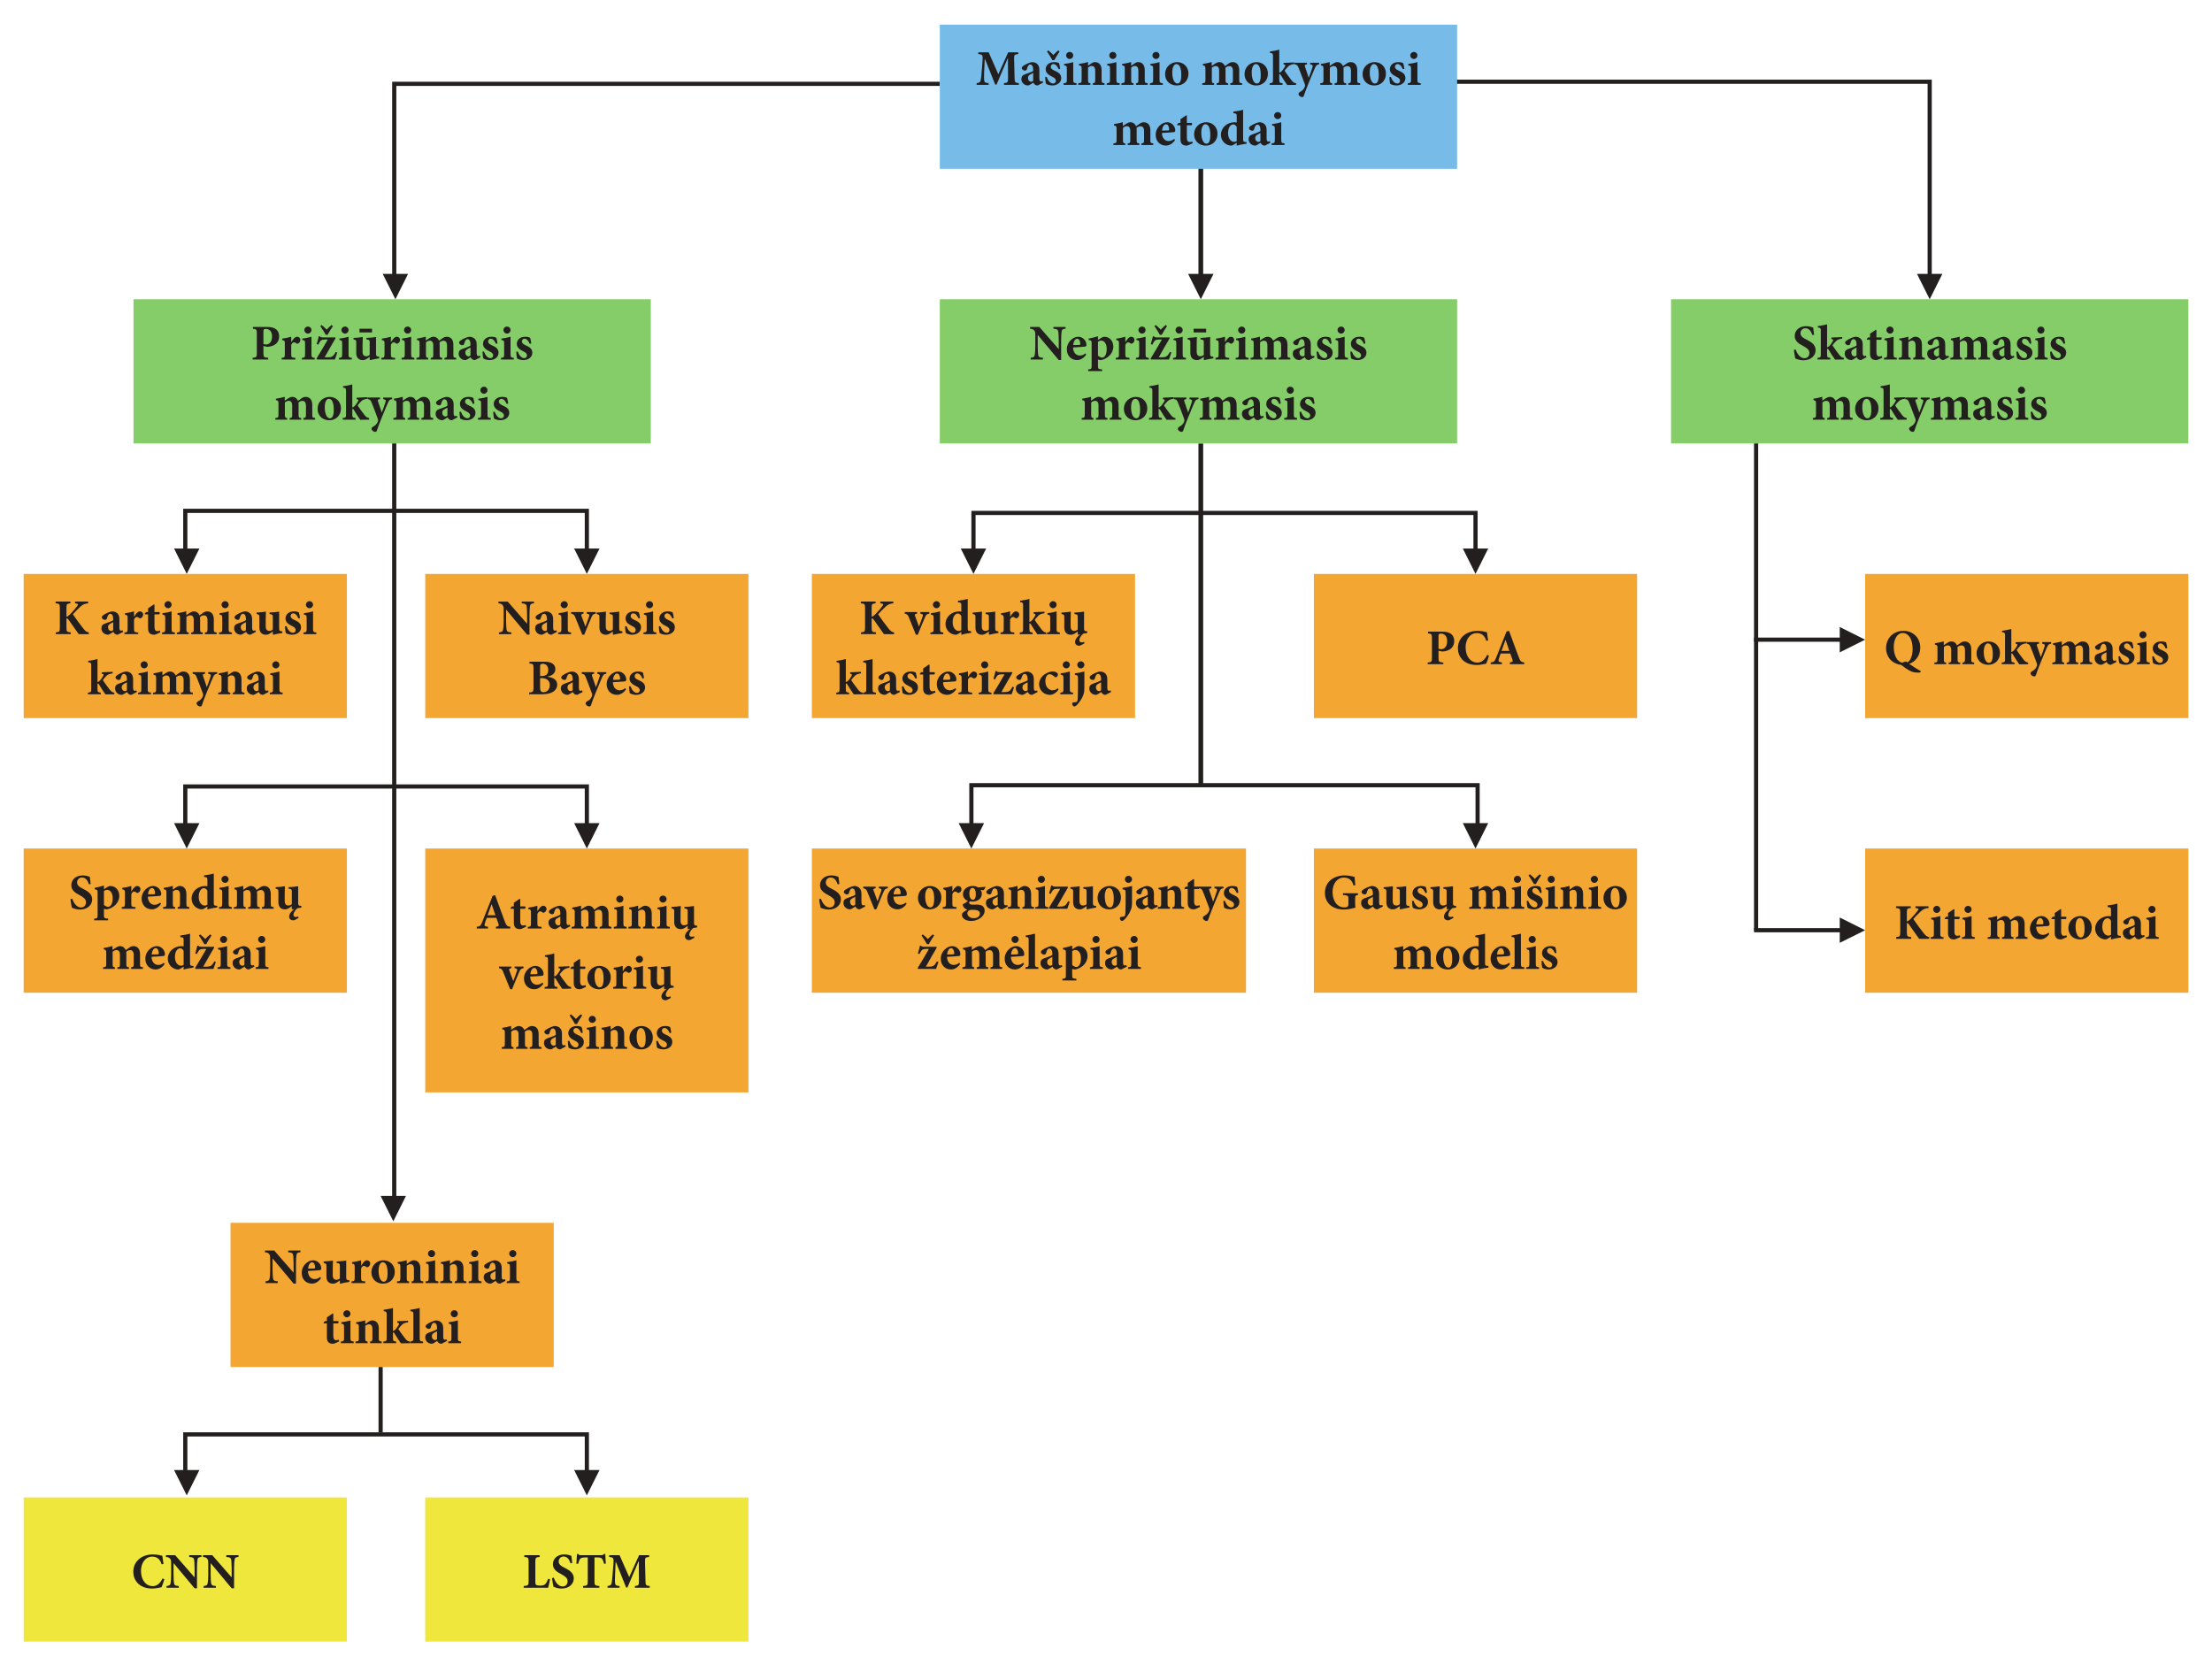 <?xml version="1.0" encoding="UTF-8"?>
<svg width="529.6pt" height="398.55pt" version="1.2" viewBox="0 0 529.6 398.55" xmlns="http://www.w3.org/2000/svg" xmlns:xlink="http://www.w3.org/1999/xlink">
 <defs>
  <symbol id="glyph0-1" overflow="visible">
   <path d="m8.688-7.797h-2.922v0.422c0.875 0.047 1.125 0.25 1.188 0.766 0.016 0.344 0.094 0.906 0.094 1.969v2.109h-0.047l-4.594-5.266h-2.219v0.422c0.516 0.047 0.781 0.141 1 0.422 0.234 0.281 0.25 0.516 0.25 1.297v2.5c0 1.062-0.062 1.578-0.125 1.984-0.047 0.516-0.312 0.703-0.984 0.75v0.422h2.938v-0.422c-0.891-0.031-1.094-0.266-1.156-0.797-0.031-0.359-0.094-0.875-0.094-1.938v-2.703h0.031l5 5.984h0.578v-4.766c0-1.062 0.062-1.625 0.109-2 0.047-0.547 0.312-0.703 0.953-0.734z"/>
  </symbol>
  <symbol id="glyph0-2" overflow="visible">
   <path d="m4.781-1.469c-0.406 0.359-0.859 0.516-1.328 0.516-0.844 0-1.562-0.656-1.609-1.938 1.172-0.047 2.625-0.172 2.844-0.188 0.281-0.047 0.359-0.203 0.359-0.438 0-0.984-0.844-1.938-1.953-1.938-0.656 0-1.312 0.328-1.844 0.859-0.5 0.484-0.891 1.25-0.891 2.172 0 1.375 0.891 2.562 2.484 2.562 0.5 0 1.422-0.234 2.156-1.328zm-1.938-3.5c0.469 0 0.734 0.625 0.734 1.234-0.016 0.203-0.078 0.234-0.25 0.25-0.5 0-0.938 0.016-1.438 0.031 0.078-0.969 0.5-1.516 0.953-1.516z"/>
  </symbol>
  <symbol id="glyph0-3" overflow="visible">
   <path d="m2.531-4.688v-0.875c-0.797 0.219-1.578 0.438-2.219 0.547v0.359c0.594 0.078 0.703 0.141 0.703 0.812v5.375c0 0.688-0.062 0.781-0.828 0.844v0.391h3.344v-0.391c-0.938-0.078-1-0.156-1-0.844v-1.531c0.188 0.078 0.453 0.141 0.75 0.141 1.547-0.344 2.922-1.516 2.922-3.266 0-1.156-0.75-2.328-2.172-2.328-0.203 0-0.422 0.094-0.656 0.234zm0 0.438c0.219-0.172 0.453-0.281 0.766-0.281 0.594 0 1.328 0.531 1.328 2.016 0 1.25-0.453 2.062-1.109 2.062-0.297 0-0.75-0.25-0.984-0.469z"/>
  </symbol>
  <symbol id="glyph0-4" overflow="visible">
   <path d="m2.641-4.188v-1.266c-0.75 0.219-1.453 0.359-2.172 0.453v0.328c0.547 0.141 0.641 0.188 0.641 0.797v2.609c0 0.75-0.109 0.812-0.766 0.875v0.391h3.297v-0.391c-0.922-0.078-1-0.125-1-0.875v-2.219c0.203-0.469 0.438-0.625 0.672-0.625 0.203 0 0.344 0.078 0.547 0.25 0.094 0.062 0.203 0.109 0.375 0.047 0.328-0.125 0.594-0.453 0.594-0.891 0-0.406-0.328-0.75-0.812-0.75-0.438 0-0.906 0.516-1.344 1.266z"/>
  </symbol>
  <symbol id="glyph0-5" overflow="visible">
   <path d="m1.781-6.203c0.484 0 0.859-0.391 0.859-0.844 0-0.484-0.375-0.844-0.859-0.844-0.453 0-0.844 0.359-0.844 0.844 0 0.453 0.391 0.844 0.844 0.844zm1.641 6.203v-0.391c-0.719-0.094-0.781-0.156-0.781-0.984v-4.078c-0.672 0.203-1.469 0.359-2.188 0.438v0.344c0.578 0.094 0.656 0.141 0.656 0.922v2.375c0 0.859-0.062 0.906-0.766 0.984v0.391z"/>
  </symbol>
  <symbol id="glyph0-6" overflow="visible">
   <path d="m4.922-1.828-0.203 0.344c-0.453 0.797-0.859 0.953-1.703 0.953h-0.766c0.922-1.609 1.703-3.031 2.641-4.609l-0.109-0.156h-2.938c-0.469 0-0.641-0.078-0.734-0.266h-0.266c-0.125 0.531-0.312 1.281-0.5 1.859l0.375 0.156 0.203-0.391c0.344-0.672 0.641-0.844 1.438-0.844h0.641c-0.922 1.594-1.734 3.016-2.719 4.594l0.156 0.188h4.266c0.141-0.375 0.344-0.984 0.562-1.656zm-1.016-6.438c-0.453 0.375-0.812 0.75-1.172 1.109-0.375-0.375-0.734-0.734-1.203-1.109l-0.312 0.266c0.484 0.719 0.875 1.312 1.297 2.078h0.453c0.422-0.75 0.766-1.359 1.266-2.078z"/>
  </symbol>
  <symbol id="glyph0-7" overflow="visible">
   <path d="m6.5-0.672-0.266-0.031c-0.422-0.047-0.5-0.156-0.5-0.781v-3.906c-0.797 0.125-1.547 0.188-2.297 0.219v0.344c0.734 0.141 0.781 0.188 0.781 0.797v2.922c-0.281 0.25-0.547 0.328-0.875 0.328-0.422 0-0.828-0.281-0.828-1.062v-1.734c0-0.688 0.016-1.312 0.047-1.812-0.766 0.109-1.5 0.188-2.219 0.219v0.344c0.609 0.156 0.656 0.203 0.656 0.781v2.484c0 1.062 0.562 1.703 1.562 1.703 0.375 0 0.703-0.125 1.047-0.359 0.266-0.156 0.391-0.266 0.609-0.438v0.719l0.094 0.078c0.766-0.172 1.484-0.328 2.188-0.422zm-1.719-5.812v-0.891h-3v0.891z"/>
  </symbol>
  <symbol id="glyph0-8" overflow="visible">
   <path d="m9.891 0v-0.391c-0.641-0.094-0.688-0.125-0.688-0.812v-2.312c0-1.219-0.562-1.938-1.609-1.938-0.359 0-0.688 0.156-0.953 0.344-0.281 0.203-0.562 0.375-0.859 0.609-0.219-0.547-0.703-0.953-1.359-0.953-0.359 0-0.672 0.156-1.047 0.391-0.266 0.156-0.5 0.328-0.766 0.516v-0.922c-0.734 0.203-1.547 0.375-2.109 0.453v0.344c0.562 0.094 0.609 0.203 0.609 0.891v2.516c0 0.766-0.062 0.797-0.75 0.875v0.391h2.828v-0.391c-0.469-0.062-0.547-0.125-0.547-0.812v-2.922c0.328-0.25 0.641-0.391 0.922-0.391 0.453 0 0.828 0.266 0.828 1.125v2.188c0 0.719-0.047 0.734-0.609 0.812v0.391h2.766v-0.391c-0.531-0.062-0.625-0.125-0.625-0.812v-2.422c0-0.172-0.016-0.344-0.031-0.484 0.391-0.312 0.703-0.391 0.938-0.391 0.391 0 0.859 0.188 0.859 1.172v2.062c0 0.766-0.109 0.812-0.625 0.875v0.391z"/>
  </symbol>
  <symbol id="glyph0-9" overflow="visible">
   <path d="m5.578-0.547-0.125-0.375c-0.125 0.047-0.25 0.094-0.406 0.094-0.188 0-0.375-0.156-0.375-0.703v-1.984c0-0.672-0.109-1.188-0.625-1.578-0.328-0.25-0.688-0.359-1.172-0.359-0.688 0.125-1.547 0.547-2 0.859-0.281 0.203-0.422 0.359-0.422 0.578 0 0.312 0.438 0.594 0.75 0.594 0.25 0 0.422-0.094 0.5-0.406 0.094-0.375 0.203-0.656 0.344-0.828 0.109-0.141 0.25-0.219 0.406-0.219 0.438 0 0.734 0.422 0.734 1.172v0.359c-0.281 0.25-1.203 0.531-1.922 0.797-0.625 0.234-0.906 0.531-0.906 1.156 0 0.75 0.594 1.531 1.625 1.531 0.219 0 0.781-0.391 1.25-0.688 0.047 0.141 0.141 0.297 0.312 0.438 0.156 0.141 0.406 0.25 0.719 0.25zm-2.391-0.406c-0.219 0.156-0.344 0.203-0.516 0.203-0.266 0-0.719-0.266-0.719-0.938 0-0.406 0.188-0.609 0.562-0.812 0.25-0.125 0.453-0.266 0.672-0.375z"/>
  </symbol>
  <symbol id="glyph0-10" overflow="visible">
   <path d="m4.062-3.859c-0.031-0.25-0.172-1.094-0.297-1.375-0.281-0.125-0.594-0.219-1.156-0.219-1.25 0-2.016 0.766-2.016 1.703 0 1.031 0.984 1.5 1.531 1.781 0.75 0.344 0.906 0.656 0.906 1 0 0.359-0.266 0.641-0.656 0.641-0.734 0-1.281-0.828-1.547-1.578l-0.359 0.031c0.016 0.578 0.125 1.422 0.188 1.609 0.25 0.188 0.875 0.406 1.516 0.406 1.016 0 2.141-0.578 2.141-1.766 0-0.938-0.641-1.359-1.609-1.781-0.609-0.281-0.891-0.547-0.891-0.922 0-0.391 0.297-0.656 0.609-0.656 0.562 0 0.953 0.5 1.281 1.234z"/>
  </symbol>
  <symbol id="glyph0-11" overflow="visible"></symbol>
  <symbol id="glyph0-12" overflow="visible">
   <path d="m3.219-5.453c-1.328 0-2.859 0.984-2.859 2.922 0 1.312 0.922 2.672 2.812 2.672 1.406 0 2.781-0.953 2.781-2.891 0-1.438-1.062-2.703-2.734-2.703zm-0.156 0.469c0.75 0 1.172 0.922 1.172 2.594 0 1.766-0.484 2.062-0.938 2.062-0.75 0-1.219-1.156-1.219-2.641 0-1.375 0.484-2.016 0.984-2.016z"/>
  </symbol>
  <symbol id="glyph0-13" overflow="visible">
   <path d="m6.438 0v-0.391c-0.422-0.062-0.625-0.172-1.016-0.609-0.375-0.469-1.422-1.875-1.734-2.406 0.328-0.453 0.516-0.656 0.844-0.984 0.328-0.344 0.734-0.5 1.5-0.625v-0.359l-2.594 0.109v0.359c0.453 0.062 0.5 0.219 0.359 0.484s-0.438 0.734-0.703 1.031c-0.172 0.203-0.406 0.406-0.688 0.469v-5.516c-0.812 0.234-1.672 0.359-2.219 0.438v0.328c0.625 0.094 0.719 0.156 0.719 0.828v5.547c0 0.797-0.078 0.812-0.797 0.906v0.391h3.078v-0.391c-0.688-0.094-0.781-0.125-0.781-0.906v-1.266c0.047-0.016 0.078-0.016 0.094-0.016 0.078 0 0.156 0.062 0.266 0.219 0.516 0.859 1.203 1.938 1.547 2.391z"/>
  </symbol>
  <symbol id="glyph0-14" overflow="visible">
   <path d="m5.797-5.297h-2.156v0.375c0.578 0.109 0.703 0.266 0.578 0.656-0.219 0.688-0.625 1.891-0.906 2.562l-0.906-2.672c-0.125-0.375-0.031-0.453 0.484-0.547v-0.375h-2.969v0.375c0.562 0.078 0.703 0.234 0.922 0.75 0.219 0.531 0.891 2.234 1.516 3.969 0.062 0.188 0.094 0.375 0.047 0.562-0.047 0.125-0.125 0.281-0.234 0.5-0.234 0.359-0.5 0.594-0.984 0.844-0.234 0.156-0.328 0.281-0.328 0.469 0 0.438 0.516 0.75 0.844 0.75 0.203 0 0.359-0.047 0.438-0.312 0.219-0.672 0.469-1.422 1.266-3.359 0.703-1.672 1.094-2.672 1.391-3.312s0.422-0.766 1-0.859z"/>
  </symbol>
  <symbol id="glyph0-15" overflow="visible">
   <path d="m8.391 0v-0.422c-0.484-0.062-0.812-0.281-1.297-0.891-0.859-1.094-1.75-2.297-2.516-3.438 0.531-0.562 1.031-1.141 1.75-1.797 0.656-0.609 1.141-0.766 1.891-0.828v-0.422h-3.125v0.422l0.219 0.031c0.562 0.078 0.594 0.234 0.297 0.625-0.391 0.531-0.875 1.125-1.672 1.938-0.359 0.359-0.656 0.562-0.906 0.625v-2.031c0-1.031 0.094-1.109 0.938-1.188v-0.422h-3.531v0.422c0.906 0.078 1.016 0.156 1.016 1.188v4.578c0 1.016-0.125 1.109-0.984 1.188v0.422h3.594v-0.422c-0.938-0.078-1.031-0.172-1.031-1.188v-2.156c0.172-0.031 0.328 0.047 0.578 0.422 0.859 1.234 1.844 2.641 2.359 3.344z"/>
  </symbol>
  <symbol id="glyph0-16" overflow="visible">
   <path d="m5.797-5.297h-2.156v0.375c0.641 0.109 0.688 0.266 0.578 0.656-0.281 0.828-0.672 1.922-0.891 2.469-0.188-0.5-0.609-1.656-0.922-2.5-0.156-0.422-0.094-0.5 0.469-0.625v-0.375h-2.969v0.375c0.578 0.141 0.734 0.266 0.953 0.797 0.578 1.375 1.125 2.75 1.719 4.25h0.469c0.719-1.812 1.312-3.25 1.75-4.234 0.25-0.562 0.406-0.688 1-0.812z"/>
  </symbol>
  <symbol id="glyph0-17" overflow="visible">
   <path d="m6.484-0.703-0.25-0.016c-0.516-0.062-0.578-0.109-0.578-0.797v-6.922c-0.609 0.188-1.562 0.344-2.328 0.438v0.375c0.734 0.078 0.797 0.141 0.797 0.781v1.453c-0.266-0.031-0.391-0.062-0.484-0.062-1.875 0-3.297 1.344-3.297 2.969 0 1.781 1.438 2.625 2.453 2.625 0.141 0 0.312-0.031 0.609-0.219l0.719-0.469v0.703c0.953-0.281 2.078-0.422 2.359-0.469zm-2.359-0.25c-0.266 0.156-0.438 0.188-0.656 0.188-0.547 0-1.406-0.562-1.422-2.047 0-1.812 0.922-2.125 1.219-2.125 0.344 0 0.672 0.203 0.859 0.625z"/>
  </symbol>
  <symbol id="glyph0-18" overflow="visible">
   <path d="m6.5-0.672-0.266-0.031c-0.422-0.047-0.5-0.156-0.5-0.781v-3.906c-0.797 0.125-1.547 0.188-2.297 0.219v0.344c0.734 0.141 0.781 0.188 0.781 0.797v2.922c-0.281 0.25-0.547 0.328-0.875 0.328-0.422 0-0.828-0.281-0.828-1.062v-1.734c0-0.688 0.016-1.312 0.047-1.812-0.766 0.109-1.5 0.188-2.219 0.219v0.344c0.609 0.156 0.656 0.203 0.656 0.781v2.484c0 1.062 0.562 1.703 1.562 1.703 0.375 0 0.703-0.125 1.047-0.359 0.266-0.156 0.391-0.266 0.609-0.438v0.719l0.094 0.078c0.766-0.172 1.484-0.328 2.188-0.422z"/>
  </symbol>
  <symbol id="glyph0-19" overflow="visible">
   <path d="m6.5-0.672-0.266-0.031c-0.422-0.047-0.5-0.156-0.5-0.781v-3.906c-0.797 0.125-1.547 0.188-2.297 0.219v0.344c0.734 0.141 0.781 0.188 0.781 0.797v2.922c-0.281 0.25-0.547 0.328-0.875 0.328-0.422 0-0.828-0.281-0.828-1.062v-1.734c0-0.688 0.016-1.312 0.047-1.812-0.766 0.109-1.5 0.188-2.219 0.219v0.344c0.609 0.156 0.656 0.203 0.656 0.781v2.484c0 1.062 0.562 1.703 1.562 1.703 0.375 0 0.703-0.125 1.047-0.359 0.266-0.156 0.391-0.266 0.609-0.438v0.719l0.094 0.078c0.172-0.047 0.375-0.078 0.531-0.109-0.531 0.359-1.266 1.141-1.266 1.828 0 0.516 0.328 0.906 1 0.906 0.125 0 0.344-0.062 0.469-0.141l0.797-0.438-0.094-0.344c-0.172 0.062-0.391 0.125-0.547 0.125-0.297 0-0.594-0.125-0.594-0.531 0-0.438 0.391-1.141 0.953-1.562 0.328-0.062 0.625-0.125 0.938-0.156z"/>
  </symbol>
  <symbol id="glyph0-20" overflow="visible">
   <path d="m3.234 0v-0.391c-0.734-0.078-0.812-0.125-0.812-0.922v-7.125c-0.672 0.188-1.562 0.344-2.234 0.438v0.344c0.656 0.078 0.719 0.125 0.719 0.844v5.5c0 0.766-0.078 0.828-0.781 0.922v0.391z"/>
  </symbol>
  <symbol id="glyph0-21" overflow="visible">
   <path d="m3.953-0.438-0.125-0.422c-0.203 0.094-0.391 0.141-0.594 0.141-0.266 0-0.688-0.109-0.688-1.047v-2.969h1.094c0.203-0.094 0.219-0.438 0.078-0.562h-1.172v-1.75l-0.172-0.062-1.359 0.922v0.891h-0.469l-0.344 0.422 0.062 0.141h0.75v3.359c0 1.094 0.547 1.516 1.469 1.516 0.078 0 0.281-0.047 0.484-0.125z"/>
  </symbol>
  <symbol id="glyph0-22" overflow="visible">
   <path d="m4.922-1.828-0.203 0.344c-0.453 0.797-0.859 0.953-1.703 0.953h-0.766c0.922-1.609 1.703-3.031 2.641-4.609l-0.109-0.156h-2.938c-0.469 0-0.641-0.078-0.734-0.266h-0.266c-0.125 0.531-0.312 1.281-0.5 1.859l0.375 0.156 0.203-0.391c0.344-0.672 0.641-0.844 1.438-0.844h0.641c-0.922 1.594-1.734 3.016-2.719 4.594l0.156 0.188h4.266c0.141-0.375 0.344-0.984 0.562-1.656z"/>
  </symbol>
  <symbol id="glyph0-23" overflow="visible">
   <path d="m4.781-1.438c-0.422 0.375-0.766 0.484-1.281 0.484s-1.656-0.516-1.656-2.125c0-1.281 0.531-1.734 1.016-1.734 0.328 0 0.703 0.188 1.203 0.625 0.109 0.094 0.188 0.125 0.266 0.125 0.203 0 0.516-0.312 0.516-0.656 0-0.172-0.047-0.312-0.219-0.422-0.203-0.172-0.594-0.312-1.031-0.312-0.469 0-1.25 0.172-2.031 0.75-0.766 0.562-1.219 1.422-1.219 2.297 0 1.297 0.969 2.547 2.609 2.547 0.734 0 1.516-0.516 2.062-1.297z"/>
  </symbol>
  <symbol id="glyph0-24" overflow="visible">
   <path d="m1.781-6.203c0.469 0 0.859-0.391 0.859-0.844 0-0.484-0.391-0.844-0.859-0.844-0.453 0-0.844 0.359-0.844 0.844 0 0.453 0.391 0.844 0.844 0.844zm-1.406 1.547c0.656 0.109 0.734 0.125 0.734 1v2.25c0 0.781-0.016 1.547-0.047 2.266-0.016 0.406-0.062 0.703-0.141 0.844s-0.375 0.234-0.891 0.234c-0.172 0-0.297 0.141-0.297 0.328 0 0.391 0.312 0.656 0.484 0.656 0.141 0 0.234-0.047 0.422-0.172 0.281-0.203 1.203-1.219 1.656-2.359 0.25-0.547 0.344-1.016 0.344-1.938v-3.906c-0.75 0.188-1.531 0.359-2.266 0.438z"/>
  </symbol>
  <symbol id="glyph0-25" overflow="visible">
   <path d="m5.297-5.938c-0.094-0.75-0.172-1.281-0.219-1.719-0.219-0.078-0.906-0.328-1.672-0.328-1.703 0-2.75 1.031-2.75 2.359 0 1.156 0.859 1.797 2.094 2.422 0.891 0.484 1.422 0.922 1.422 1.625 0 0.766-0.469 1.266-1.203 1.266-1.141 0-1.859-1.344-2.094-2.109l-0.422 0.125c0.094 0.734 0.25 1.75 0.344 2.047 0.172 0.062 0.406 0.172 0.734 0.266 0.359 0.109 0.781 0.172 1.219 0.172 1.75 0 2.906-1.078 2.906-2.438 0-1.188-0.859-1.859-2.109-2.484-1.062-0.516-1.5-0.906-1.5-1.562 0-0.688 0.5-1.188 1.172-1.188 0.984 0 1.422 0.891 1.672 1.641z"/>
  </symbol>
  <symbol id="glyph0-26" overflow="visible">
   <path d="m5.922-5.266c-0.469 0.047-1.109 0.125-1.734 0.141-0.438-0.234-0.797-0.328-1.281-0.328-1.078 0-2.328 0.625-2.328 1.969 0 0.75 0.453 1.359 1.172 1.594-0.219 0.219-0.594 0.547-1.219 0.797-0.016 0.172 0.047 0.453 0.172 0.656 0.172 0.25 0.406 0.469 0.906 0.656-0.312 0.188-0.625 0.359-0.906 0.578-0.25 0.219-0.375 0.406-0.375 0.672 0 0.672 0.688 1.453 2.234 1.453 1.594 0 3.203-1.078 3.203-2.453 0-1.266-1.094-1.469-1.844-1.469-0.375 0-0.719 0.016-1.109 0.016-0.562 0.016-0.766-0.25-0.766-0.453 0-0.141 0.078-0.25 0.172-0.344 0.188 0.031 0.375 0.062 0.594 0.062 1.172 0 2.281-0.625 2.281-1.875 0-0.406-0.125-0.672-0.312-0.906l0.672 0.047c0.219-0.125 0.453-0.531 0.516-0.734zm-3.094 0.266c0.578 0 0.828 0.688 0.828 1.469 0 0.891-0.25 1.375-0.719 1.375-0.547 0-0.828-0.672-0.828-1.516 0-0.875 0.344-1.328 0.719-1.328zm0.094 5.25c0.438 0 0.703 0.031 1.031 0.109 0.359 0.094 0.672 0.344 0.672 0.781 0 0.641-0.547 1.125-1.453 1.125-0.953 0-1.547-0.578-1.547-1.156 0-0.25 0.109-0.422 0.266-0.609 0.188-0.188 0.438-0.25 1.031-0.25z"/>
  </symbol>
  <symbol id="glyph0-27" overflow="visible">
   <path d="m6.594 0v-0.391c-0.625-0.094-0.703-0.109-0.703-0.875v-2.266c0-1.203-0.594-1.922-1.578-1.922-0.344 0-0.562 0.109-0.922 0.344-0.266 0.172-0.516 0.359-0.75 0.531v-0.891c-0.703 0.203-1.484 0.375-2.172 0.453v0.344c0.594 0.109 0.641 0.156 0.641 0.875v2.484c0 0.812-0.047 0.828-0.797 0.922v0.391h2.891v-0.391c-0.484-0.078-0.562-0.109-0.562-0.859v-2.906c0.312-0.234 0.594-0.375 0.891-0.375 0.422 0 0.828 0.266 0.828 1.141v2.031c0 0.859-0.062 0.891-0.562 0.969v0.391z"/>
  </symbol>
  <symbol id="glyph0-28" overflow="visible">
   <path d="m4.781-1.469c-0.406 0.359-0.859 0.516-1.328 0.516-0.844 0-1.562-0.656-1.609-1.938 1.172-0.047 2.625-0.172 2.844-0.188 0.281-0.047 0.359-0.203 0.359-0.438 0-0.984-0.844-1.938-1.953-1.938-0.656 0-1.312 0.328-1.844 0.859-0.5 0.484-0.891 1.25-0.891 2.172 0 1.375 0.891 2.562 2.484 2.562 0.5 0 1.422-0.234 2.156-1.328zm-1.938-3.5c0.469 0 0.734 0.625 0.734 1.234-0.016 0.203-0.078 0.234-0.25 0.25-0.5 0-0.938 0.016-1.438 0.031 0.078-0.969 0.5-1.516 0.953-1.516zm-0.016-1.234c0.5 0 0.875-0.391 0.875-0.844 0-0.484-0.375-0.844-0.859-0.844-0.453 0-0.859 0.359-0.859 0.844 0 0.453 0.406 0.844 0.844 0.844z"/>
  </symbol>
  <symbol id="glyph0-29" overflow="visible">
   <path d="m6.156-2.156c-0.234 0.594-0.438 0.984-0.672 1.234-0.281 0.328-0.719 0.406-1.219 0.406-0.375 0-0.703-0.031-0.906-0.109-0.25-0.109-0.297-0.328-0.297-0.891v-4.672c0-1.031 0.109-1.109 1.031-1.188v-0.422h-3.672v0.422c0.906 0.078 1.031 0.156 1.031 1.188v4.594c0 1-0.125 1.094-1.172 1.172v0.422h5.844c0.109-0.328 0.359-1.531 0.453-2.031z"/>
  </symbol>
  <symbol id="glyph0-30" overflow="visible">
   <path d="m7.391-5.766c-0.062-0.781-0.125-1.828-0.125-2.328h-0.297c-0.203 0.219-0.375 0.297-0.688 0.297h-4.828c-0.344 0-0.5-0.031-0.688-0.297h-0.281c-0.031 0.609-0.094 1.484-0.141 2.359h0.422c0.156-0.609 0.312-1.016 0.5-1.219 0.188-0.188 0.406-0.312 1.391-0.312h0.406v5.672c0 1.016-0.125 1.094-1.125 1.172v0.422h3.906v-0.422c-1.062-0.078-1.172-0.156-1.172-1.172v-5.672h0.547c0.703 0 1.016 0.062 1.219 0.281s0.375 0.609 0.516 1.234z"/>
  </symbol>
  <symbol id="glyph0-31" overflow="visible">
   <path d="m10.312 0v-0.422c-0.922-0.094-0.984-0.172-1.016-1.281l-0.109-4.484c-0.016-1 0.031-1.094 0.984-1.188v-0.422h-2.406l-2.359 5.25-2.312-5.25h-2.484v0.422c1.031 0.094 1.125 0.266 1.016 1.625l-0.188 2.359c-0.078 1.266-0.172 1.891-0.25 2.281-0.078 0.406-0.297 0.625-0.969 0.688v0.422h2.875v-0.422c-0.797-0.062-1.031-0.172-1.078-0.719-0.047-0.375-0.047-0.938 0-1.938l0.141-3.125h0.047l2.453 6.125h0.328l2.656-6.25h0.062l0.031 4.625c0 1.109-0.062 1.188-0.969 1.281v0.422z"/>
  </symbol>
  <symbol id="glyph0-32" overflow="visible">
   <path d="m7.5-2.234c-0.609 1.219-1.359 1.844-2.359 1.844-1.625 0-2.812-1.453-2.812-3.656 0-1.766 0.953-3.406 2.703-3.406 0.922 0 1.844 0.422 2.234 1.844l0.453-0.078c-0.094-0.75-0.172-1.312-0.281-1.969-0.328-0.078-1.203-0.328-2.188-0.328-2.859 0-4.766 1.719-4.766 4.188 0 1.906 1.344 3.984 4.531 3.984 0.812 0 1.922-0.25 2.234-0.312 0.203-0.422 0.516-1.344 0.672-1.922z"/>
  </symbol>
  <symbol id="glyph0-33" overflow="visible">
   <path d="m0.516-7.797v0.422c0.828 0.094 0.938 0.156 0.938 1.188v4.594c0 1.016-0.109 1.109-1.016 1.188v0.406h3.734v-0.406c-1.031-0.078-1.141-0.172-1.141-1.188v-1.641l0.828 0.188c0.125 0 0.312 0 0.5-0.031 1.25-0.156 2.438-0.875 2.438-2.484 0-0.781-0.312-1.391-0.875-1.766-0.469-0.344-1.156-0.469-2.109-0.469zm2.516 0.953c0-0.172 0.047-0.297 0.109-0.375 0.078-0.047 0.219-0.109 0.453-0.109 0.719 0 1.5 0.438 1.5 1.797 0 1.625-0.969 1.938-1.406 1.938-0.25 0-0.5-0.062-0.656-0.125z"/>
  </symbol>
  <symbol id="glyph0-34" overflow="visible">
   <path d="m8.25 0v-0.422c-0.766-0.094-0.922-0.25-1.328-1.312-0.781-2.062-1.516-4.141-2.297-6.25l-0.609 0.156-2.453 6.172c-0.406 1.016-0.547 1.141-1.328 1.234l-0.016 0.422h2.688v-0.422c-0.875-0.109-0.906-0.281-0.734-0.844 0.141-0.484 0.297-0.922 0.438-1.297h2.297c0.188 0.5 0.359 1 0.484 1.359 0.188 0.531 0.125 0.672-0.578 0.781v0.422zm-3.562-3.188h-1.875c0.312-0.859 0.609-1.719 0.938-2.594h0.047z"/>
  </symbol>
  <symbol id="glyph0-35" overflow="visible">
   <path d="m8.812 1.641c-0.859-0.438-2.016-1.203-2.781-1.734 1.438-0.453 2.656-1.891 2.656-3.906 0-2.359-1.781-3.984-3.969-3.984-2.781 0-4.219 2.031-4.219 4.156 0 1.062 0.391 2.047 1.078 2.781 0.672 0.734 1.797 1.156 2.531 1.203 1.531 1.219 2.453 1.625 2.844 1.719 0.453 0.109 1.172 0.188 1.766 0.094zm-4.516-2c-1.25-0.359-1.953-1.875-1.953-3.75s0.812-3.359 2.125-3.359c1.422 0 2.391 1.438 2.391 3.828 0 1.969-0.719 2.969-1.266 3.203-0.094-0.078-0.203-0.156-0.312-0.234z"/>
  </symbol>
  <symbol id="glyph0-36" overflow="visible">
   <path d="m8.438-3.719h-3.594v0.406c1.25 0.109 1.312 0.203 1.312 1.047v1.141c0 0.359-0.094 0.547-0.281 0.656-0.156 0.109-0.422 0.141-0.672 0.141-1.969 0-2.844-1.875-2.844-3.688 0-2.172 1.234-3.453 2.688-3.453 1.125 0 2.016 0.562 2.328 1.906l0.438-0.094c-0.094-0.938-0.156-1.562-0.188-1.984-0.438-0.094-1.375-0.344-2.344-0.344-2.531 0-4.75 1.438-4.75 4.188 0 2.391 1.781 3.984 4.562 3.984 0.984 0 2.016-0.266 2.75-0.453-0.062-0.312-0.078-0.688-0.078-1.125v-0.953c0-0.797 0.078-0.844 0.672-0.969z"/>
  </symbol>
  <symbol id="glyph0-37" overflow="visible">
   <path d="m4.062-3.859c-0.031-0.25-0.172-1.094-0.297-1.375-0.281-0.125-0.594-0.219-1.156-0.219-1.25 0-2.016 0.766-2.016 1.703 0 1.031 0.984 1.5 1.531 1.781 0.75 0.344 0.906 0.656 0.906 1 0 0.359-0.266 0.641-0.656 0.641-0.734 0-1.281-0.828-1.547-1.578l-0.359 0.031c0.016 0.578 0.125 1.422 0.188 1.609 0.25 0.188 0.875 0.406 1.516 0.406 1.016 0 2.141-0.578 2.141-1.766 0-0.938-0.641-1.359-1.609-1.781-0.609-0.281-0.891-0.547-0.891-0.922 0-0.391 0.297-0.656 0.609-0.656 0.562 0 0.953 0.5 1.281 1.234zm-0.469-4.406c-0.453 0.375-0.812 0.75-1.172 1.109-0.375-0.375-0.734-0.734-1.203-1.109l-0.312 0.266c0.484 0.719 0.875 1.312 1.297 2.078h0.453c0.422-0.75 0.766-1.359 1.266-2.078z"/>
  </symbol>
  <symbol id="glyph0-38" overflow="visible">
   <path d="m4.812-4.234c0.859-0.172 1.875-0.641 1.875-1.781 0-0.594-0.266-1.078-0.719-1.359-0.453-0.312-1.047-0.422-1.969-0.422h-3.516v0.422c0.859 0.078 0.969 0.156 0.969 1.188v4.578c0 1.016-0.109 1.109-1.031 1.188v0.422h3.047c1 0 1.922-0.172 2.531-0.516 0.688-0.375 1.125-1 1.125-1.797 0-1.141-0.922-1.703-2.312-1.875zm-1.781-0.125v-2.281c0-0.25 0.031-0.422 0.109-0.516 0.078-0.062 0.281-0.141 0.547-0.141 0.641 0 1.297 0.406 1.297 1.484 0 1-0.516 1.453-1.672 1.453zm0 0.484h0.25c1.359 0 2.062 0.578 2.062 1.688 0 1.172-0.766 1.672-1.438 1.688-0.625 0.016-0.875-0.25-0.875-1.125z"/>
  </symbol>
 </defs>
 <path transform="matrix(1 0 0 -1 287.5 36.762)" d="m4.0625e-4 7.8125e-4v-30.352" fill="none" stroke="#231f1f" stroke-width="1.134"/>
 <path transform="matrix(1 0 0 -1 287.5 106.19)" d="m4.0625e-4 6.9375e-4v-81.641" fill="none" stroke="#231f1f" stroke-width="1.134"/>
 <g fill="#231f1f">
  <path d="m287.5 71.664 3.039-6.074h-6.078z"/>
  <path d="m462.01 71.664 3.035-6.074h-6.074z"/>
  <path d="m353.27 137.43 3.039-6.078h-6.078z"/>
  <path d="m446.55 153.18-6.078-3.035v6.074z"/>
  <path d="m446.55 222.75-6.078-3.039v6.074z"/>
  <path d="m233.07 137.43 3.039-6.078h-6.078z"/>
  <path d="m140.5 137.43 3.039-6.078h-6.078z"/>
  <path d="m140.5 203.19 3.039-6.074h-6.078z"/>
  <path d="m140.5 358.09 3.039-6.074h-6.078z"/>
  <path d="m94.168 292.46 3.035-6.078h-6.074z"/>
  <path d="m232.57 203.19 3.039-6.074h-6.078z"/>
  <path d="m353.27 203.19 3.039-6.074h-6.078z"/>
  <path d="m44.707 137.43 3.039-6.078h-6.078z"/>
  <path d="m44.707 203.19 3.039-6.074h-6.078z"/>
  <path d="m44.707 358.09 3.039-6.074h-6.078z"/>
  <path d="m94.668 71.664 3.035-6.074h-6.074z"/>
 </g>
 <g>
  <path d="m225.01 106.19h123.85v-34.527h-123.85z" fill="#84cd68"/>
  <g fill="#231f1f">
   <use x="246.437" y="86.091" xlink:href="#glyph0-1"/>
   <use x="255.065" y="86.091" xlink:href="#glyph0-2"/>
   <use x="260.345" y="86.091" xlink:href="#glyph0-3"/>
   <use x="266.789" y="86.091" xlink:href="#glyph0-4"/>
   <use x="271.637" y="86.091" xlink:href="#glyph0-5"/>
   <use x="275.177" y="86.091" xlink:href="#glyph0-6"/>
   <use x="280.517" y="86.091" xlink:href="#glyph0-5"/>
   <use x="283.997" y="86.091" xlink:href="#glyph0-7"/>
   <use x="290.657" y="86.091" xlink:href="#glyph0-4"/>
   <use x="295.505" y="86.091" xlink:href="#glyph0-5"/>
   <use x="299.045" y="86.091" xlink:href="#glyph0-8"/>
   <use x="309.161" y="86.091" xlink:href="#glyph0-9"/>
   <use x="314.753" y="86.091" xlink:href="#glyph0-10"/>
   <use x="319.3" y="86.091" xlink:href="#glyph0-5"/>
   <use x="322.84" y="86.091" xlink:href="#glyph0-10"/>
   <use x="327.436" y="86.091" xlink:href="#glyph0-11"/>
   <use x="330.04" y="86.091" xlink:href="#glyph0-11"/>
   <use x="258.611" y="100.491" xlink:href="#glyph0-8"/>
   <use x="268.727" y="100.491" xlink:href="#glyph0-12"/>
   <use x="274.991" y="100.491" xlink:href="#glyph0-13"/>
   <use x="281.147" y="100.491" xlink:href="#glyph0-14"/>
   <use x="286.871" y="100.491" xlink:href="#glyph0-8"/>
   <use x="296.987" y="100.491" xlink:href="#glyph0-9"/>
   <use x="302.579" y="100.491" xlink:href="#glyph0-10"/>
   <use x="307.126" y="100.491" xlink:href="#glyph0-5"/>
   <use x="310.666" y="100.491" xlink:href="#glyph0-10"/>
  </g>
  <path d="m194.37 171.96h77.391v-34.527h-77.391z" fill="#f4a633"/>
  <g fill="#231f1f">
   <use x="205.66" y="151.855" xlink:href="#glyph0-15"/>
   <use x="214.095" y="151.855" xlink:href="#glyph0-11"/>
   <use x="216.7" y="151.855" xlink:href="#glyph0-16"/>
   <use x="222.423" y="151.855" xlink:href="#glyph0-5"/>
   <use x="226.036" y="151.855" xlink:href="#glyph0-17"/>
   <use x="232.54" y="151.855" xlink:href="#glyph0-18"/>
   <use x="239.2" y="151.855" xlink:href="#glyph0-4"/>
   <use x="244.048" y="151.855" xlink:href="#glyph0-13"/>
   <use x="250.334" y="151.855" xlink:href="#glyph0-5"/>
   <use x="253.814" y="151.855" xlink:href="#glyph0-19"/>
   <use x="260.474" y="151.855" xlink:href="#glyph0-11"/>
   <use x="200.103" y="166.254" xlink:href="#glyph0-13"/>
   <use x="206.488" y="166.254" xlink:href="#glyph0-20"/>
   <use x="209.871" y="166.254" xlink:href="#glyph0-9"/>
   <use x="215.464" y="166.254" xlink:href="#glyph0-10"/>
   <use x="220.012" y="166.254" xlink:href="#glyph0-21"/>
   <use x="223.935" y="166.254" xlink:href="#glyph0-2"/>
   <use x="229.119" y="166.254" xlink:href="#glyph0-4"/>
   <use x="233.968" y="166.254" xlink:href="#glyph0-5"/>
   <use x="237.507" y="166.254" xlink:href="#glyph0-22"/>
   <use x="242.847" y="166.254" xlink:href="#glyph0-9"/>
   <use x="248.44" y="166.254" xlink:href="#glyph0-23"/>
   <use x="253.504" y="166.254" xlink:href="#glyph0-5"/>
   <use x="256.982" y="166.254" xlink:href="#glyph0-24"/>
   <use x="260.438" y="166.254" xlink:href="#glyph0-9"/>
  </g>
  <path d="m194.37 237.72h103.95v-34.527h-103.95z" fill="#f4a633"/>
  <g fill="#231f1f">
   <use x="195.671" y="217.618" xlink:href="#glyph0-25"/>
   <use x="201.575" y="217.618" xlink:href="#glyph0-9"/>
   <use x="206.771" y="217.618" xlink:href="#glyph0-16"/>
   <use x="212.063" y="217.618" xlink:href="#glyph0-2"/>
   <use x="217.067" y="217.618" xlink:href="#glyph0-11"/>
   <use x="219.431" y="217.618" xlink:href="#glyph0-12"/>
   <use x="225.371" y="217.618" xlink:href="#glyph0-4"/>
   <use x="229.979" y="217.618" xlink:href="#glyph0-26"/>
   <use x="235.691" y="217.618" xlink:href="#glyph0-9"/>
   <use x="240.983" y="217.618" xlink:href="#glyph0-27"/>
   <use x="247.535" y="217.618" xlink:href="#glyph0-5"/>
   <use x="250.835" y="217.618" xlink:href="#glyph0-22"/>
   <use x="255.935" y="217.618" xlink:href="#glyph0-18"/>
   <use x="262.427" y="217.618" xlink:href="#glyph0-12"/>
   <use x="268.391" y="217.618" xlink:href="#glyph0-24"/>
   <use x="271.607" y="217.618" xlink:href="#glyph0-9"/>
   <use x="276.899" y="217.618" xlink:href="#glyph0-27"/>
   <use x="283.355" y="217.618" xlink:href="#glyph0-21"/>
   <use x="287.135" y="217.618" xlink:href="#glyph0-14"/>
   <use x="292.427" y="217.618" xlink:href="#glyph0-10"/>
   <use x="219.413" y="232.018" xlink:href="#glyph0-6"/>
   <use x="224.885" y="232.018" xlink:href="#glyph0-2"/>
   <use x="230.069" y="232.018" xlink:href="#glyph0-8"/>
   <use x="240.185" y="232.018" xlink:href="#glyph0-28"/>
   <use x="245.381" y="232.018" xlink:href="#glyph0-20"/>
   <use x="248.765" y="232.018" xlink:href="#glyph0-9"/>
   <use x="254.177" y="232.018" xlink:href="#glyph0-3"/>
   <use x="260.621" y="232.018" xlink:href="#glyph0-5"/>
   <use x="264.209" y="232.018" xlink:href="#glyph0-9"/>
   <use x="269.741" y="232.018" xlink:href="#glyph0-5"/>
  </g>
  <path d="m5.668 171.96h77.387v-34.527h-77.387z" fill="#f4a633"/>
  <g fill="#231f1f">
   <use x="12.875" y="151.855" xlink:href="#glyph0-15"/>
   <use x="21.311" y="151.855" xlink:href="#glyph0-11"/>
   <use x="23.915" y="151.855" xlink:href="#glyph0-9"/>
   <use x="29.447" y="151.855" xlink:href="#glyph0-4"/>
   <use x="34.439" y="151.855" xlink:href="#glyph0-21"/>
   <use x="38.447" y="151.855" xlink:href="#glyph0-5"/>
   <use x="41.987" y="151.855" xlink:href="#glyph0-8"/>
   <use x="52.103" y="151.855" xlink:href="#glyph0-5"/>
   <use x="55.691" y="151.855" xlink:href="#glyph0-9"/>
   <use x="61.102" y="151.855" xlink:href="#glyph0-18"/>
   <use x="67.762" y="151.855" xlink:href="#glyph0-10"/>
   <use x="72.31" y="151.855" xlink:href="#glyph0-5"/>
   <use x="20.933" y="166.254" xlink:href="#glyph0-13"/>
   <use x="27.197" y="166.254" xlink:href="#glyph0-9"/>
   <use x="32.729" y="166.254" xlink:href="#glyph0-5"/>
   <use x="36.269" y="166.254" xlink:href="#glyph0-8"/>
   <use x="46.205" y="166.254" xlink:href="#glyph0-14"/>
   <use x="51.929" y="166.254" xlink:href="#glyph0-27"/>
   <use x="58.721" y="166.254" xlink:href="#glyph0-9"/>
   <use x="64.253" y="166.254" xlink:href="#glyph0-5"/>
  </g>
  <path d="m55.191 327.35h77.387v-34.527h-77.387z" fill="#f4a633"/>
  <g fill="#231f1f">
   <use x="63.244" y="307.249" xlink:href="#glyph0-1"/>
   <use x="71.872" y="307.249" xlink:href="#glyph0-2"/>
   <use x="77.152" y="307.249" xlink:href="#glyph0-18"/>
   <use x="83.812" y="307.249" xlink:href="#glyph0-4"/>
   <use x="88.564" y="307.249" xlink:href="#glyph0-12"/>
   <use x="94.744" y="307.249" xlink:href="#glyph0-27"/>
   <use x="101.536" y="307.249" xlink:href="#glyph0-5"/>
   <use x="105.076" y="307.249" xlink:href="#glyph0-27"/>
   <use x="111.868" y="307.249" xlink:href="#glyph0-5"/>
   <use x="115.454" y="307.249" xlink:href="#glyph0-9"/>
   <use x="120.986" y="307.249" xlink:href="#glyph0-5"/>
   <use x="77.254" y="321.649" xlink:href="#glyph0-21"/>
   <use x="81.262" y="321.649" xlink:href="#glyph0-5"/>
   <use x="84.802" y="321.649" xlink:href="#glyph0-27"/>
   <use x="91.678" y="321.649" xlink:href="#glyph0-13"/>
   <use x="98.062" y="321.649" xlink:href="#glyph0-20"/>
   <use x="101.446" y="321.649" xlink:href="#glyph0-9"/>
   <use x="106.978" y="321.649" xlink:href="#glyph0-5"/>
  </g>
  <path d="m101.81 393.11h77.387v-34.527h-77.387z" fill="#efe73b"/>
  <g fill="#231f1f">
   <use x="125.108" y="380.213" xlink:href="#glyph0-29"/>
   <use x="131.72" y="380.213" xlink:href="#glyph0-25"/>
   <use x="137.66" y="380.213" xlink:href="#glyph0-30"/>
   <use x="145.244" y="380.213" xlink:href="#glyph0-31"/>
  </g>
  <path d="m5.668 393.11h77.387v-34.527h-77.387z" fill="#efe73b"/>
  <g fill="#231f1f">
   <use x="31.427" y="380.213" xlink:href="#glyph0-32"/>
   <use x="39.539" y="380.213" xlink:href="#glyph0-1"/>
   <use x="48.419" y="380.213" xlink:href="#glyph0-1"/>
  </g>
  <path d="m5.668 237.72h77.387v-34.527h-77.387z" fill="#f4a633"/>
  <g fill="#231f1f">
   <use x="16.415" y="217.618" xlink:href="#glyph0-25"/>
   <use x="22.355" y="217.618" xlink:href="#glyph0-3"/>
   <use x="28.799" y="217.618" xlink:href="#glyph0-4"/>
   <use x="33.551" y="217.618" xlink:href="#glyph0-2"/>
   <use x="38.735" y="217.618" xlink:href="#glyph0-27"/>
   <use x="45.527" y="217.618" xlink:href="#glyph0-17"/>
   <use x="52.091" y="217.618" xlink:href="#glyph0-5"/>
   <use x="55.631" y="217.618" xlink:href="#glyph0-8"/>
   <use x="65.651" y="217.618" xlink:href="#glyph0-19"/>
   <use x="24.323" y="232.018" xlink:href="#glyph0-8"/>
   <use x="34.439" y="232.018" xlink:href="#glyph0-2"/>
   <use x="39.839" y="232.018" xlink:href="#glyph0-17"/>
   <use x="46.403" y="232.018" xlink:href="#glyph0-6"/>
   <use x="51.743" y="232.018" xlink:href="#glyph0-5"/>
   <use x="55.331" y="232.018" xlink:href="#glyph0-9"/>
   <use x="60.863" y="232.018" xlink:href="#glyph0-5"/>
  </g>
  <path d="m314.57 171.96h77.387v-34.527h-77.387z" fill="#f4a633"/>
  <g fill="#231f1f">
   <use x="341.381" y="159.054" xlink:href="#glyph0-33"/>
   <use x="348.569" y="159.054" xlink:href="#glyph0-32"/>
   <use x="356.681" y="159.054" xlink:href="#glyph0-34"/>
  </g>
  <path d="m446.55 171.96h77.387v-34.527h-77.387z" fill="#f4a633"/>
  <g fill="#231f1f">
   <use x="451.064" y="159.054" xlink:href="#glyph0-35"/>
   <use x="460.16" y="159.054" xlink:href="#glyph0-11"/>
   <use x="462.764" y="159.054" xlink:href="#glyph0-8"/>
   <use x="472.88" y="159.054" xlink:href="#glyph0-12"/>
   <use x="479.144" y="159.054" xlink:href="#glyph0-13"/>
   <use x="485.3" y="159.054" xlink:href="#glyph0-14"/>
   <use x="491.024" y="159.054" xlink:href="#glyph0-8"/>
   <use x="501.14" y="159.054" xlink:href="#glyph0-9"/>
   <use x="506.732" y="159.054" xlink:href="#glyph0-10"/>
   <use x="511.279" y="159.054" xlink:href="#glyph0-5"/>
   <use x="514.819" y="159.054" xlink:href="#glyph0-10"/>
  </g>
  <path d="m446.55 237.72h77.387v-34.527h-77.387z" fill="#f4a633"/>
  <g fill="#231f1f">
   <use x="453.506" y="224.818" xlink:href="#glyph0-15"/>
   <use x="461.906" y="224.818" xlink:href="#glyph0-5"/>
   <use x="465.386" y="224.818" xlink:href="#glyph0-21"/>
   <use x="469.394" y="224.818" xlink:href="#glyph0-5"/>
   <use x="472.934" y="224.818" xlink:href="#glyph0-11"/>
   <use x="475.538" y="224.818" xlink:href="#glyph0-8"/>
   <use x="485.654" y="224.818" xlink:href="#glyph0-2"/>
   <use x="490.934" y="224.818" xlink:href="#glyph0-21"/>
   <use x="494.858" y="224.818" xlink:href="#glyph0-12"/>
   <use x="501.29" y="224.818" xlink:href="#glyph0-17"/>
   <use x="507.902" y="224.818" xlink:href="#glyph0-9"/>
   <use x="513.434" y="224.818" xlink:href="#glyph0-5"/>
  </g>
  <path d="m314.57 237.72h77.387v-34.527h-77.387z" fill="#f4a633"/>
  <g fill="#231f1f">
   <use x="316.685" y="217.618" xlink:href="#glyph0-36"/>
   <use x="325.517" y="217.618" xlink:href="#glyph0-9"/>
   <use x="330.929" y="217.618" xlink:href="#glyph0-18"/>
   <use x="337.589" y="217.618" xlink:href="#glyph0-10"/>
   <use x="342.137" y="217.618" xlink:href="#glyph0-19"/>
   <use x="348.797" y="217.618" xlink:href="#glyph0-11"/>
   <use x="351.401" y="217.618" xlink:href="#glyph0-8"/>
   <use x="361.517" y="217.618" xlink:href="#glyph0-5"/>
   <use x="365.057" y="217.618" xlink:href="#glyph0-37"/>
   <use x="369.604" y="217.618" xlink:href="#glyph0-5"/>
   <use x="373.144" y="217.618" xlink:href="#glyph0-27"/>
   <use x="379.936" y="217.618" xlink:href="#glyph0-5"/>
   <use x="383.548" y="217.618" xlink:href="#glyph0-12"/>
   <use x="389.848" y="217.618" xlink:href="#glyph0-11"/>
   <use x="333.341" y="232.018" xlink:href="#glyph0-8"/>
   <use x="343.457" y="232.018" xlink:href="#glyph0-12"/>
   <use x="349.889" y="232.018" xlink:href="#glyph0-17"/>
   <use x="356.525" y="232.018" xlink:href="#glyph0-2"/>
   <use x="361.721" y="232.018" xlink:href="#glyph0-20"/>
   <use x="365.057" y="232.018" xlink:href="#glyph0-5"/>
   <use x="368.597" y="232.018" xlink:href="#glyph0-10"/>
  </g>
  <path d="m101.81 171.96h77.387v-34.527h-77.387z" fill="#f4a633"/>
  <g fill="#231f1f">
   <use x="119.15" y="151.855" xlink:href="#glyph0-1"/>
   <use x="127.766" y="151.855" xlink:href="#glyph0-9"/>
   <use x="133.298" y="151.855" xlink:href="#glyph0-5"/>
   <use x="136.838" y="151.855" xlink:href="#glyph0-16"/>
   <use x="142.514" y="151.855" xlink:href="#glyph0-18"/>
   <use x="149.174" y="151.855" xlink:href="#glyph0-10"/>
   <use x="153.722" y="151.855" xlink:href="#glyph0-5"/>
   <use x="157.262" y="151.855" xlink:href="#glyph0-10"/>
   <use x="126.278" y="166.254" xlink:href="#glyph0-38"/>
   <use x="133.922" y="166.254" xlink:href="#glyph0-9"/>
   <use x="139.358" y="166.254" xlink:href="#glyph0-14"/>
   <use x="144.89" y="166.254" xlink:href="#glyph0-2"/>
   <use x="150.134" y="166.254" xlink:href="#glyph0-10"/>
  </g>
  <path d="m101.81 261.59h77.387v-58.395h-77.387z" fill="#f4a633"/>
  <g fill="#231f1f">
   <use x="113.924" y="222.352" xlink:href="#glyph0-34"/>
   <use x="122.012" y="222.352" xlink:href="#glyph0-21"/>
   <use x="126.02" y="222.352" xlink:href="#glyph0-4"/>
   <use x="130.964" y="222.352" xlink:href="#glyph0-9"/>
   <use x="136.496" y="222.352" xlink:href="#glyph0-8"/>
   <use x="146.612" y="222.352" xlink:href="#glyph0-5"/>
   <use x="150.152" y="222.352" xlink:href="#glyph0-27"/>
   <use x="156.944" y="222.352" xlink:href="#glyph0-5"/>
   <use x="160.424" y="222.352" xlink:href="#glyph0-19"/>
   <use x="167.084" y="222.352" xlink:href="#glyph0-11"/>
   <use x="169.688" y="222.352" xlink:href="#glyph0-11"/>
   <use x="119.564" y="236.752" xlink:href="#glyph0-16"/>
   <use x="125.096" y="236.752" xlink:href="#glyph0-2"/>
   <use x="130.292" y="236.752" xlink:href="#glyph0-13"/>
   <use x="136.352" y="236.752" xlink:href="#glyph0-21"/>
   <use x="140.276" y="236.752" xlink:href="#glyph0-12"/>
   <use x="146.456" y="236.752" xlink:href="#glyph0-4"/>
   <use x="151.304" y="236.752" xlink:href="#glyph0-5"/>
   <use x="154.784" y="236.752" xlink:href="#glyph0-19"/>
   <use x="161.444" y="236.752" xlink:href="#glyph0-11"/>
   <use x="119.762" y="251.152" xlink:href="#glyph0-8"/>
   <use x="129.878" y="251.152" xlink:href="#glyph0-9"/>
   <use x="135.47" y="251.152" xlink:href="#glyph0-37"/>
   <use x="140.018" y="251.152" xlink:href="#glyph0-5"/>
   <use x="143.558" y="251.152" xlink:href="#glyph0-27"/>
   <use x="150.35" y="251.152" xlink:href="#glyph0-12"/>
   <use x="156.65" y="251.152" xlink:href="#glyph0-10"/>
  </g>
  <path d="m31.961 106.19h123.85v-34.527h-123.85z" fill="#84cd68"/>
  <g fill="#231f1f">
   <use x="60.04" y="86.091" xlink:href="#glyph0-33"/>
   <use x="67.084" y="86.091" xlink:href="#glyph0-4"/>
   <use x="71.932" y="86.091" xlink:href="#glyph0-5"/>
   <use x="75.472" y="86.091" xlink:href="#glyph0-6"/>
   <use x="80.812" y="86.091" xlink:href="#glyph0-5"/>
   <use x="84.292" y="86.091" xlink:href="#glyph0-7"/>
   <use x="90.952" y="86.091" xlink:href="#glyph0-4"/>
   <use x="95.8" y="86.091" xlink:href="#glyph0-5"/>
   <use x="99.34" y="86.091" xlink:href="#glyph0-8"/>
   <use x="109.456" y="86.091" xlink:href="#glyph0-9"/>
   <use x="115.048" y="86.091" xlink:href="#glyph0-10"/>
   <use x="119.596" y="86.091" xlink:href="#glyph0-5"/>
   <use x="123.136" y="86.091" xlink:href="#glyph0-10"/>
   <use x="127.732" y="86.091" xlink:href="#glyph0-11"/>
   <use x="130.335" y="86.091" xlink:href="#glyph0-11"/>
   <use x="65.56" y="100.491" xlink:href="#glyph0-8"/>
   <use x="75.676" y="100.491" xlink:href="#glyph0-12"/>
   <use x="81.94" y="100.491" xlink:href="#glyph0-13"/>
   <use x="88.096" y="100.491" xlink:href="#glyph0-14"/>
   <use x="93.82" y="100.491" xlink:href="#glyph0-8"/>
   <use x="103.936" y="100.491" xlink:href="#glyph0-9"/>
   <use x="109.528" y="100.491" xlink:href="#glyph0-10"/>
   <use x="114.075" y="100.491" xlink:href="#glyph0-5"/>
   <use x="117.615" y="100.491" xlink:href="#glyph0-10"/>
  </g>
  <path d="m400.08 106.19h123.86v-34.527h-123.86z" fill="#84cd68"/>
  <g fill="#231f1f">
   <use x="429.037" y="86.091" xlink:href="#glyph0-25"/>
   <use x="435.037" y="86.091" xlink:href="#glyph0-13"/>
   <use x="441.301" y="86.091" xlink:href="#glyph0-9"/>
   <use x="446.713" y="86.091" xlink:href="#glyph0-21"/>
   <use x="450.721" y="86.091" xlink:href="#glyph0-5"/>
   <use x="454.261" y="86.091" xlink:href="#glyph0-27"/>
   <use x="461.053" y="86.091" xlink:href="#glyph0-9"/>
   <use x="466.585" y="86.091" xlink:href="#glyph0-8"/>
   <use x="476.701" y="86.091" xlink:href="#glyph0-9"/>
   <use x="482.293" y="86.091" xlink:href="#glyph0-10"/>
   <use x="486.84" y="86.091" xlink:href="#glyph0-5"/>
   <use x="490.38" y="86.091" xlink:href="#glyph0-10"/>
   <use x="494.976" y="86.091" xlink:href="#glyph0-11"/>
   <use x="433.681" y="100.491" xlink:href="#glyph0-8"/>
   <use x="443.797" y="100.491" xlink:href="#glyph0-12"/>
   <use x="450.061" y="100.491" xlink:href="#glyph0-13"/>
   <use x="456.217" y="100.491" xlink:href="#glyph0-14"/>
   <use x="461.941" y="100.491" xlink:href="#glyph0-8"/>
   <use x="472.057" y="100.491" xlink:href="#glyph0-9"/>
   <use x="477.649" y="100.491" xlink:href="#glyph0-10"/>
   <use x="482.196" y="100.491" xlink:href="#glyph0-5"/>
   <use x="485.736" y="100.491" xlink:href="#glyph0-10"/>
  </g>
 </g>
 <g fill="none" stroke="#231f1f">
  <path transform="matrix(1 0 0 -1 225.01 20.075)" d="m0.002 6.8125e-4h-130.62v-49.566"/>
  <path transform="matrix(1 0 0 -1 337.01 19.575)" d="m-0.002 6.8125e-4h125v-50.066"/>
  <path transform="matrix(1 0 0 -1 233.07 134.39)" d="m-6.9375e-4 1.75e-4v11.559h120.2v-11.559"/>
  <path transform="matrix(1 0 0 -1 232.57 201.17)" d="m-6.9375e-4 -5.6875e-4v13.141h121.2v-13.141"/>
  <path transform="matrix(1 0 0 -1 94.385 106.19)" d="m0.001 6.9375e-4v-183.23"/>
  <path transform="matrix(1 0 0 -1 44.363 134.39)" d="m3.8125e-4 1.75e-4v12.059h96.141v-12.059"/>
  <path transform="matrix(1 0 0 -1 44.363 201.17)" d="m3.8125e-4 -6.6875e-4v12.836h96.141v-12.836"/>
  <path transform="matrix(1 0 0 -1 44.363 355.05)" d="m3.8125e-4 -0.002v11.563h96.141v-11.563"/>
  <path transform="matrix(1 0 0 -1 91.128 327.35)" d="m8.0625e-4 -0.001v-15.637"/>
  <path transform="matrix(1 0 0 -1 420.45 106.19)" d="m-0.002 6.9375e-4v-116.56"/>
  <path transform="matrix(1 0 0 -1 419.95 222.75)" d="m-0.002-0.002h22.871"/>
  <path transform="matrix(1 0 0 -1 419.95 153.18)" d="m-0.002 0.001h22.871"/>
 </g>
 <path d="m225.01 40.43h123.85v-34.527h-123.85z" fill="#77bce9"/>
 <g fill="#231f1f">
  <use x="233.615" y="20.327" xlink:href="#glyph0-31"/>
  <use x="244.175" y="20.327" xlink:href="#glyph0-9"/>
  <use x="249.767" y="20.327" xlink:href="#glyph0-37"/>
  <use x="254.315" y="20.327" xlink:href="#glyph0-5"/>
  <use x="257.855" y="20.327" xlink:href="#glyph0-27"/>
  <use x="264.647" y="20.327" xlink:href="#glyph0-5"/>
  <use x="268.187" y="20.327" xlink:href="#glyph0-27"/>
  <use x="274.979" y="20.327" xlink:href="#glyph0-5"/>
  <use x="278.591" y="20.327" xlink:href="#glyph0-12"/>
  <use x="284.891" y="20.327" xlink:href="#glyph0-11"/>
  <use x="287.495" y="20.327" xlink:href="#glyph0-8"/>
  <use x="297.611" y="20.327" xlink:href="#glyph0-12"/>
  <use x="303.874" y="20.327" xlink:href="#glyph0-13"/>
  <use x="310.03" y="20.327" xlink:href="#glyph0-14"/>
  <use x="315.754" y="20.327" xlink:href="#glyph0-8"/>
  <use x="325.87" y="20.327" xlink:href="#glyph0-12"/>
  <use x="332.17" y="20.327" xlink:href="#glyph0-10"/>
  <use x="336.718" y="20.327" xlink:href="#glyph0-5"/>
  <use x="340.258" y="20.327" xlink:href="#glyph0-11"/>
  <use x="266.219" y="34.727" xlink:href="#glyph0-8"/>
  <use x="276.335" y="34.727" xlink:href="#glyph0-2"/>
  <use x="281.615" y="34.727" xlink:href="#glyph0-21"/>
  <use x="285.539" y="34.727" xlink:href="#glyph0-12"/>
  <use x="291.971" y="34.727" xlink:href="#glyph0-17"/>
  <use x="298.583" y="34.727" xlink:href="#glyph0-9"/>
  <use x="304.115" y="34.727" xlink:href="#glyph0-5"/>
 </g>
</svg>
